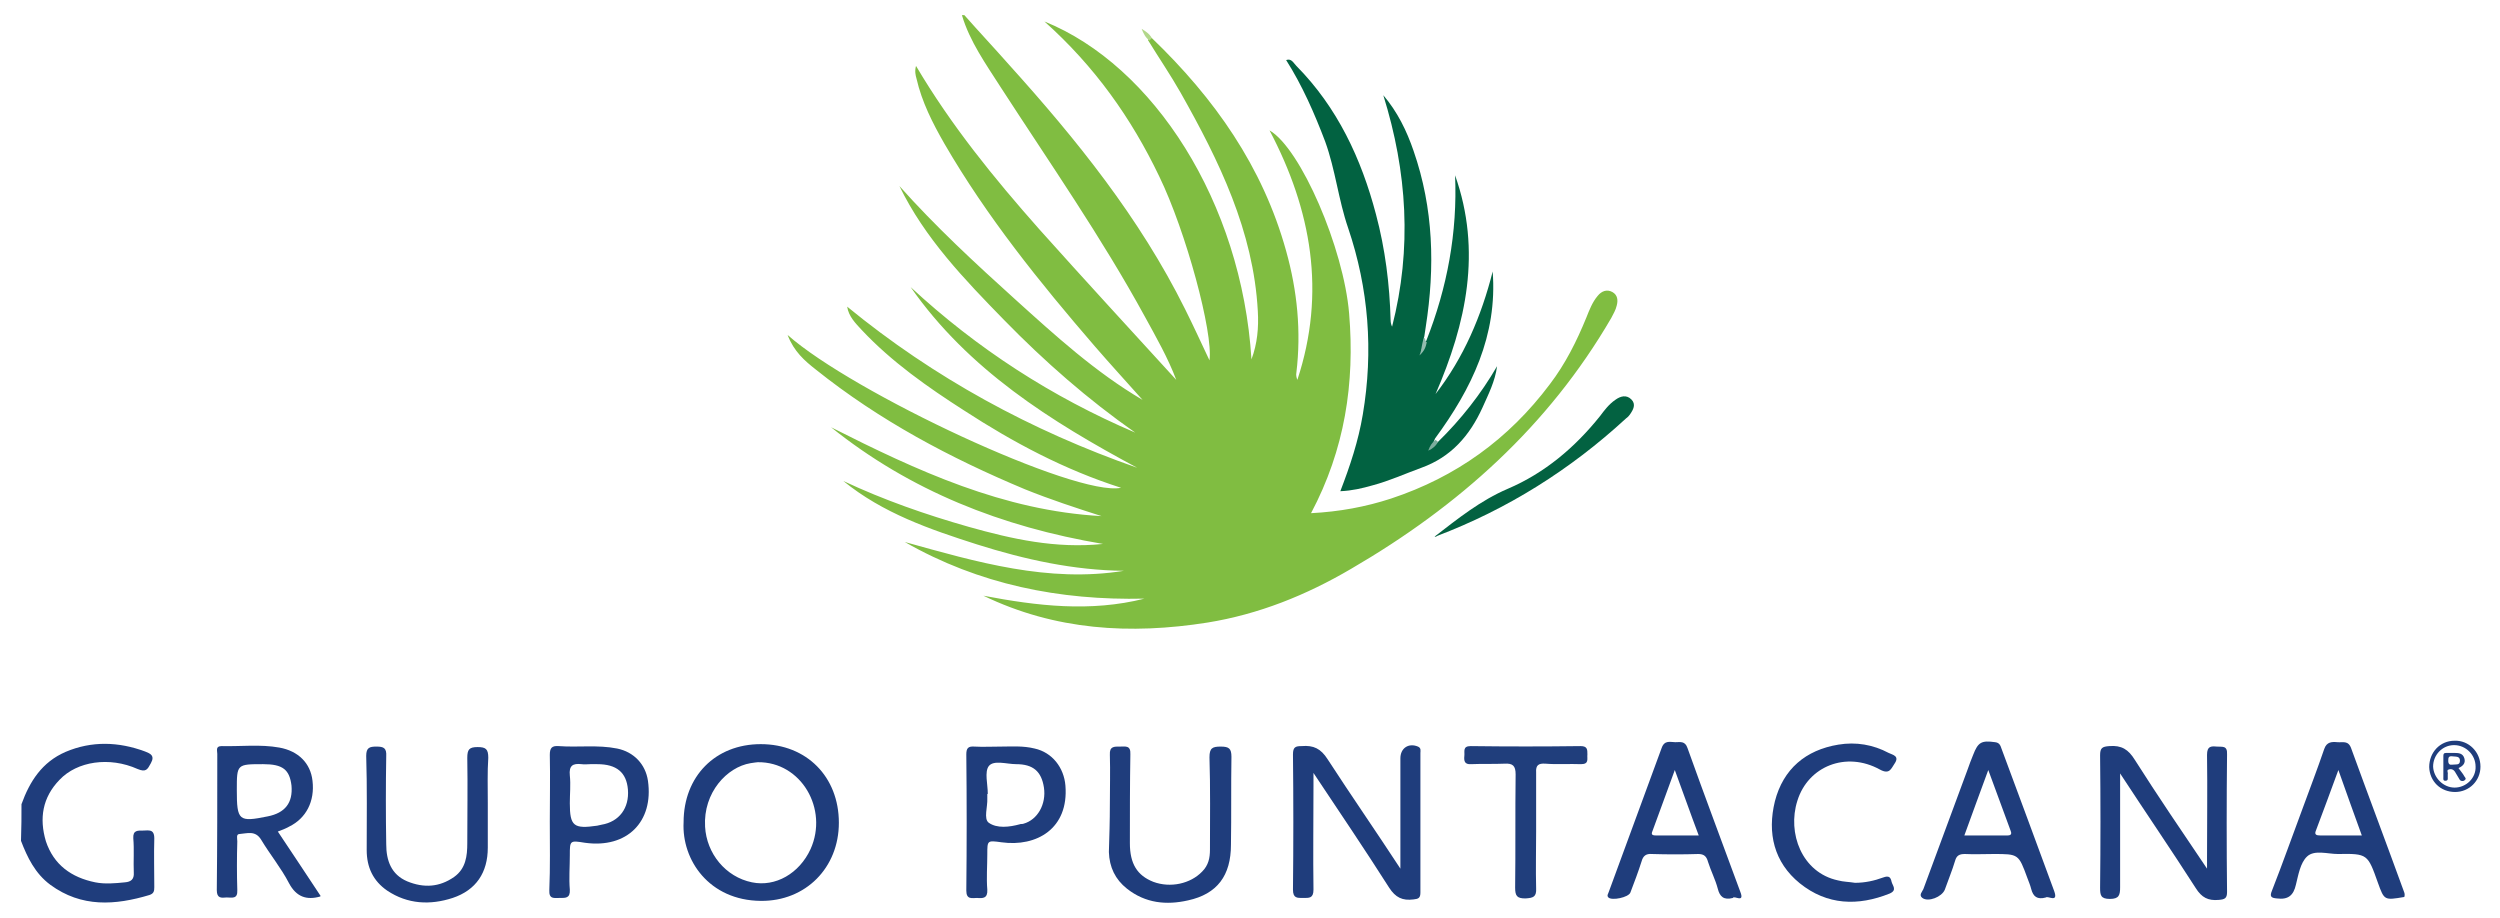 <?xml version="1.0" encoding="utf-8"?>
<!-- Generator: Adobe Illustrator 22.0.0, SVG Export Plug-In . SVG Version: 6.00 Build 0)  -->
<svg version="1.1" id="Capa_1" xmlns="http://www.w3.org/2000/svg" xmlns:xlink="http://www.w3.org/1999/xlink" x="0px" y="0px"
	 viewBox="0 0 512 188" style="enable-background:new 0 0 512 188;" xml:space="preserve">
<style type="text/css">
	.st0{fill:#80BD41;}
	.st1{fill:#1F3D7C;}
	.st2{fill:#026241;}
	.st3{fill:#203E7C;}
	.st4{fill:#036241;}
	.st5{fill:#B2D78A;}
	.st6{fill:#93BCAE;}
	.st7{fill:#7CAD9D;}
</style>
<g>
	<path class="st0" d="M235.9,7.8c12.8,12.3,22.7,26.3,27.5,43.6c2.3,8.2,3.1,16.5,2.1,24.9c-0.1,0.5,0,1,0.2,1.5
		c5.9-17.9,2.9-34.8-5.7-51.1c6.4,3.7,15.2,24.2,16.3,37.5c1.2,14.3-0.9,27.9-7.8,40.9c5.8-0.3,11.2-1.3,16.4-3
		c13.3-4.4,24.1-12.2,32.5-23.4c3.2-4.2,5.5-8.8,7.5-13.7c0.6-1.5,1.2-3.1,2.3-4.4c0.8-1,1.9-1.4,3-0.8c1.1,0.6,1.2,1.7,0.9,2.8
		c-0.2,0.9-0.7,1.7-1.1,2.5c-12.9,22.2-31.3,38.6-53.3,51.4c-9.2,5.4-18.9,9.3-29.4,11c-15.8,2.5-31.2,1.6-45.9-5.5
		c11,2.1,21.9,3.4,33,0.6c-17.4,0.4-33.9-2.9-49.1-11.6c14.7,4.1,29.4,8.4,44.9,5.9c-10.3-0.1-20.3-2.3-30.1-5.4
		c-9.7-3.1-19.3-6.4-27.4-13c8.3,3.9,16.9,6.9,25.7,9.4c8.9,2.5,17.8,4.5,27.5,3.5c-20.8-3.5-39.5-10.9-55.7-23.9
		c17.6,8.9,35.3,17.1,55.4,18.2c-5.3-1.7-10.5-3.4-15.7-5.5c-15.3-6.4-29.8-14.1-42.8-24.5c-2.3-1.8-4.5-3.7-5.8-7.1
		c13.3,11.8,59,33.2,68.3,31.3c-11.6-3.7-22.1-9.3-32.1-15.8c-7.5-4.8-14.9-10-21-16.5c-1.3-1.4-2.7-2.8-3-4.8
		c17.8,14.6,37.7,25.4,59.4,33c-17.7-9.5-34.6-20.1-46.4-37c13.6,12.6,28.9,22.5,46,29.8c-9.7-6.8-18.5-14.5-26.8-23
		c-8.2-8.4-16.3-16.8-21.5-27.5c7.4,8.3,15.5,15.8,23.7,23.2c8.2,7.4,16.4,14.9,26.1,20.6c-3.3-3.7-6.6-7.3-9.8-11
		c-11.3-13.1-22.1-26.5-30.8-41.5c-2.4-4.2-4.6-8.5-5.7-13.3c-0.2-0.7-0.4-1.5-0.1-2.6c7.2,12.2,16,23,25.2,33.4
		c9.3,10.4,18.7,20.6,28.1,30.9c-1.7-4.5-4.1-8.7-6.4-12.9c-8.9-16.3-19.5-31.5-29.6-47.1c-3-4.7-6.3-9.3-7.9-14.7
		c0.2,0,0.3,0,0.5,0c3,3.4,6.1,6.7,9.1,10.1c13.9,15.4,26.8,31.4,36.1,50.1c1.7,3.4,3.3,6.9,5,10.5c0.8-5.6-4.8-26.4-10.3-37.7
		c-5.7-11.9-13.2-22.5-23.5-31.7c22.3,9,40.4,37,42.4,69.2c1.2-3.2,1.5-6.5,1.3-9.9c-0.9-16.4-7.9-30.7-15.8-44.7
		c-2.1-3.7-4.5-7.2-6.7-10.8C235.3,7.8,235.5,7.7,235.9,7.8z"/>
	<path class="st1" d="M4.4,164.7c1.7-4.7,4.2-8.6,9-10.7c5.4-2.3,10.9-2.1,16.3-0.1c1,0.4,2.1,0.8,1.2,2.4c-0.7,1.3-1,1.9-2.7,1.2
		c-5.8-2.6-12.4-1.6-16,2.2c-3.5,3.6-4.2,7.9-2.8,12.6c1.6,4.8,5.2,7.4,10.1,8.4c2,0.4,4.1,0.2,6.1,0c1.2-0.1,1.9-0.6,1.8-2
		c-0.1-2.3,0.1-4.7-0.1-7c-0.1-1.7,0.9-1.6,2-1.6c1.1,0,2.3-0.4,2.3,1.6c-0.1,3.3,0,6.7,0,10c0,0.8-0.1,1.3-1,1.6
		c-7,2.1-13.9,2.6-20.3-2.1c-3.1-2.3-4.7-5.6-6-9C4.4,169.5,4.4,167.1,4.4,164.7z"/>
	<path class="st2" d="M294.5,90.5c4.7-4.6,8.8-9.8,12.1-15.5c-0.4,3.1-1.8,5.8-3,8.5c-2.6,5.7-6.4,10.1-12.5,12.3
		c-3.3,1.2-6.6,2.7-10,3.6c-2.1,0.6-4.2,1.1-6.6,1.2c2-5.2,3.7-10.3,4.6-15.7c2.2-13,1.2-25.8-3-38.2c-2-5.8-2.6-11.9-4.7-17.7
		c-2.2-5.8-4.7-11.5-8-16.7c1.1-0.4,1.5,0.6,2.1,1.2c8.4,8.5,13.3,19,16.3,30.4c1.9,7.1,2.8,14.4,3,21.7c0,0.4,0.1,0.9,0.3,1.3
		c4.1-16,3.1-31.7-1.8-47.4c2.9,3.4,4.8,7.3,6.2,11.4c4.1,11.8,4.4,23.8,2.5,36c-0.1,0.7-0.2,1.3-0.3,2c-0.3,0.7,0,1.5-0.3,2.2
		c-0.1,0.2-0.2,0.4-0.3,0.6c0.6-0.5,0.3-1.5,1-1.9c4.3-10.9,6.4-22.2,5.9-33.9c5.5,15.5,2.3,30.3-4,44.8c5.8-7.5,9.4-16,11.7-25.1
		c1,13.1-4.3,24-11.8,34.2c-0.1,0.3-0.3,0.6-0.3,0.9C294,90.8,294.3,90.7,294.5,90.5z"/>
	<path class="st1" d="M434.2,158.4c0,8.1,0,15.7,0,23.3c0,1.6-0.2,2.4-2.1,2.4c-1.9,0-2-0.8-2-2.3c0.1-9,0.1-18,0-27.1
		c0-1.5,0.4-1.8,1.9-1.9c2.5-0.2,3.9,0.7,5.2,2.8c4.7,7.4,9.6,14.6,14.8,22.3c0-0.9,0-1.6,0-2.2c0-7,0.1-14.1,0-21.1
		c0-1.8,0.8-1.8,2-1.7c1.1,0.1,2.2-0.3,2.1,1.6c-0.1,9.4-0.1,18.8,0,28.2c0,1.3-0.5,1.5-1.7,1.6c-2.2,0.2-3.5-0.5-4.7-2.4
		C444.7,174.1,439.5,166.5,434.2,158.4z"/>
	<path class="st1" d="M286.8,177.9c0-7.8,0-15.2,0-22.6c0-2.1,1.7-3.2,3.6-2.4c0.7,0.3,0.5,0.9,0.5,1.3c0,9.5,0,19.1,0,28.6
		c0,1.1-0.4,1.3-1.4,1.4c-2.3,0.3-3.7-0.4-5-2.4c-4.9-7.7-10.1-15.4-15.5-23.5c0,1.3,0,2,0,2.8c0,7-0.1,14.1,0,21.1
		c0,1.8-0.9,1.7-2.1,1.7c-1.2,0-2.1,0.1-2.1-1.7c0.1-9.2,0.1-18.5,0-27.7c0-1.5,0.5-1.7,1.8-1.7c2.4-0.2,3.9,0.5,5.3,2.7
		C276.7,162.9,281.7,170.1,286.8,177.9z"/>
	<path class="st1" d="M227.3,164.8c0-3.4,0.1-6.8,0-10.2c-0.1-1.8,0.9-1.7,2.1-1.7c1.1,0,2.2-0.3,2.1,1.6
		c-0.1,6.1-0.1,12.1-0.1,18.2c0,4.2,1.5,6.6,4.8,7.9c3.5,1.3,7.6,0.4,10-2.1c1.3-1.3,1.6-2.8,1.6-4.5c0-6.3,0.1-12.6-0.1-18.9
		c0-1.9,0.6-2.2,2.3-2.2c1.7,0,2.2,0.4,2.2,2.1c-0.1,6,0,12-0.1,18c0,6.3-2.8,10.1-8.8,11.4c-4.4,1-8.7,0.6-12.5-2.4
		c-2.4-1.9-3.6-4.4-3.7-7.5C227.2,171.3,227.3,168,227.3,164.8z"/>
	<path class="st1" d="M99.9,164.5c0,3,0,6.1,0,9.1c0,5.1-2.4,8.7-7.2,10.3c-4.6,1.5-9.2,1.3-13.4-1.5c-2.9-2-4.2-4.8-4.2-8.3
		c0-6.4,0.1-12.9-0.1-19.3c0-1.7,0.7-1.9,2.1-1.9c1.5,0,2.1,0.3,2,2c-0.1,6-0.1,12,0,18c0,3.3,1,6.2,4.3,7.6
		c3.4,1.4,6.6,1.2,9.6-0.9c2.4-1.7,2.7-4.3,2.7-6.9c0-5.8,0.1-11.7,0-17.5c0-1.7,0.4-2.2,2.1-2.2c1.7,0,2.2,0.4,2.2,2.2
		C99.8,158.1,99.9,161.3,99.9,164.5z"/>
	<path class="st1" d="M379.9,180.8c2,0,3.9-0.4,5.8-1.1c1.1-0.4,1.5-0.1,1.7,0.9c0.2,0.8,1.2,1.7-0.4,2.4
		c-6.5,2.6-12.8,2.4-18.4-2.1c-5.3-4.3-6.7-10.3-5.1-16.8c1.7-6.6,6.3-10.5,13-11.6c3.6-0.6,7.1,0,10.3,1.7c0.8,0.4,2.3,0.6,1.2,2.2
		c-0.7,1-1,2.3-3,1.2c-6.9-3.8-14.7-0.7-16.9,6.4c-2.1,6.6,0.9,14.7,8.3,16.3C377.5,180.6,378.7,180.6,379.9,180.8z"/>
	<path class="st3" d="M314.6,170.3c0,3.9-0.1,7.7,0,11.6c0.1,1.8-0.6,2-2.2,2.1c-1.7,0-2.1-0.5-2.1-2.2c0.1-7.7,0-15.5,0.1-23.2
		c0-1.8-0.6-2.3-2.3-2.2c-2.3,0.1-4.5,0-6.8,0.1c-1.4,0.1-1.5-0.7-1.4-1.7c0.1-0.9-0.4-2,1.3-2c7.5,0.1,15,0.1,22.5,0
		c1.4,0,1.4,0.7,1.4,1.7c-0.1,0.9,0.4,2-1.3,2c-2.4-0.1-4.8,0.1-7.3-0.1c-1.4-0.1-2,0.3-1.9,1.8
		C314.6,162.3,314.6,166.3,314.6,170.3z"/>
	<path class="st4" d="M293.8,109.9c4.8-3.7,9.4-7.4,15-9.8c7.5-3.2,13.7-8.4,18.9-14.9c0.9-1.2,1.8-2.4,3.1-3.3
		c1.1-0.8,2.3-1.1,3.3-0.1c1,1,0.4,2.1-0.3,3.1c-0.2,0.3-0.5,0.6-0.8,0.8c-11.4,10.5-24.3,18.6-38.8,24.1
		C294.2,110,294.1,109.9,293.8,109.9z"/>
	<path class="st5" d="M235.9,7.8c-0.2,0.2-0.3,0.3-0.5,0.5c-0.8-0.6-1.2-1.4-1.6-2.4C234.6,6.4,235.4,6.9,235.9,7.8z"/>
	<path class="st6" d="M292.2,70.1c-0.2,0.9-0.4,1.7-1.5,2.7c0.6-1.4,0.4-2.6,1-3.6C292,69.4,291.8,69.9,292.2,70.1z"/>
	<path class="st7" d="M294.5,90.5c-0.4,0.8-1.1,1.4-2,1.8c0.3-0.9,0.8-1.7,1.5-2.2C294.2,90.2,294.4,90.4,294.5,90.5z"/>
	<path class="st1" d="M155.8,152.4c-9.3,0-15.8,6.6-15.8,16c-0.4,7.7,5.2,16,15.8,16.1c9.2,0.1,16-6.8,16-16
		C171.8,159.1,165.2,152.4,155.8,152.4z M166,173.9c-2.3,5-7.2,7.8-12,6.8c-5.4-1.1-9.3-5.9-9.6-11.4c-0.4-7,4.5-12.2,9.3-13
		c0.7-0.1,1.3-0.2,1.5-0.2C164.1,156,169.7,165.7,166,173.9z"/>
	<path class="st1" d="M56.9,170.3c0.8-0.3,1.6-0.6,2.3-1c3.5-1.7,5.3-5.2,4.8-9.4c-0.4-3.6-2.9-6.1-6.8-6.8
		c-3.9-0.7-7.9-0.2-11.8-0.3c-1.3,0-0.9,0.9-0.9,1.6c0,9.3,0,18.6-0.1,27.9c0,1.7,0.9,1.6,2,1.5c1.1,0,2.3,0.4,2.2-1.5
		c-0.1-3.3-0.1-6.7,0-10c0-0.6-0.3-1.5,0.5-1.5c1.5-0.1,3.2-0.8,4.4,1.2c1.8,3,4.1,5.8,5.7,8.9c1.5,2.8,3.6,3.5,6.4,2.7
		c0-0.1,0.1-0.2,0-0.2C62.8,179.1,59.8,174.7,56.9,170.3z M48.5,161.8c0-5.3,0-5.3,5.4-5.3c4,0,5.4,1.1,5.8,4.4
		c0.3,3.5-1.3,5.6-4.9,6.3C48.9,168.4,48.5,168.1,48.5,161.8z"/>
	<path class="st1" d="M420.7,182.5c-3.6-9.8-7.2-19.5-10.8-29.2c-0.2-0.6-0.4-1.2-1.3-1.3c-2.8-0.4-3.5,0-4.5,2.6
		c-0.4,1-0.8,2-1.1,2.9c-3,8.2-6.1,16.4-9.1,24.6c-0.2,0.5-1,1.2-0.2,1.8c1.2,0.9,4-0.2,4.6-1.7c0.7-2,1.5-3.9,2.1-5.9
		c0.3-1.1,0.9-1.4,2-1.4c2,0.1,3.9,0,5.9,0c5.1,0,5.1,0,6.9,4.9c0.3,0.8,0.6,1.5,0.8,2.3c0.4,1.5,1.2,2.2,3,1.7
		C419.4,183.4,421.6,185,420.7,182.5z M410.7,171.1c-2.7,0-5.4,0-8.4,0c1.6-4.5,3.2-8.7,4.9-13.4c1.6,4.4,3.1,8.4,4.6,12.5
		C412.2,171.2,411.3,171.1,410.7,171.1z"/>
	<path class="st1" d="M492.4,182.8c-3.6-9.9-7.3-19.7-10.9-29.6c-0.6-1.6-1.7-1.1-2.8-1.2c-1.1-0.1-2.2-0.1-2.7,1.4
		c-1.4,4.1-2.9,8-4.4,12.1c-2.1,5.6-4.1,11.3-6.3,16.9c-0.5,1.2-0.2,1.5,1,1.6c2.3,0.3,3.4-0.6,3.9-2.8c0.5-2,0.9-4.5,2.3-5.8
		c1.5-1.4,4.2-0.5,6.3-0.5c6.1-0.1,6.1,0,8.2,5.9c1.3,3.6,1.3,3.6,5.4,2.9C492.5,183.4,492.5,183.1,492.4,182.8z M475.2,171.1
		c-0.7,0-1.3-0.1-0.9-1c1.5-4,3-8,4.6-12.4c1.7,4.8,3.2,9,4.8,13.4C480.7,171.1,478,171.1,475.2,171.1z"/>
	<path class="st1" d="M356.4,182.6c-3.6-9.8-7.3-19.6-10.8-29.4c-0.5-1.5-1.5-1.2-2.5-1.2c-1,0-2.2-0.5-2.8,1.2
		c-3.6,9.8-7.2,19.6-10.8,29.4c-0.1,0.4-0.5,0.8-0.1,1.2c0.7,0.7,4.1,0,4.5-1c0.8-2.1,1.6-4.2,2.3-6.4c0.3-1.1,0.9-1.6,2.1-1.5
		c3.2,0.1,6.4,0.1,9.5,0c1.2,0,1.7,0.5,2,1.6c0.6,1.9,1.5,3.6,2,5.5c0.4,1.6,1.2,2.4,3.1,1.9C355.1,183.3,357.4,185.1,356.4,182.6z
		 M339.1,171.1c-1,0-0.9-0.4-0.6-1.1c1.5-4,2.9-8,4.5-12.3c1.7,4.6,3.2,8.9,4.9,13.4C344.8,171.1,341.9,171.1,339.1,171.1z"/>
	<path class="st1" d="M132.7,159.9c-0.5-3.4-2.9-5.9-6.3-6.6c-4-0.8-8-0.2-12-0.5c-1.4-0.1-1.8,0.4-1.8,1.8c0.1,4.5,0,9.1,0,13.6
		c0,4.7,0.1,9.4-0.1,14.1c-0.1,1.9,1,1.6,2.1,1.6c1.2,0,2.2,0.1,2.1-1.7c-0.2-2.3,0-4.7,0-7c0-3.1,0-3.1,3.1-2.6
		C128.4,173.8,133.9,168.3,132.7,159.9z M123.2,168.9c-0.3,0.1-0.6,0.1-0.9,0.2c-4.8,0.7-5.6,0.1-5.6-4.6c0-1.9,0.2-3.8,0-5.7
		c-0.2-2,0.6-2.5,2.4-2.3c0.6,0.1,1.2,0,1.8,0c0.5,0,0.9,0,1.4,0c4,0,6,1.7,6.3,5.2C128.9,165.5,126.8,168.3,123.2,168.9z"/>
	<path class="st1" d="M218.2,160.9c-0.3-3.7-2.7-6.8-6.3-7.6c-2.4-0.6-4.8-0.4-6.9-0.4c-2,0-3.7,0.1-5.4,0c-1.3-0.1-1.7,0.3-1.7,1.6
		c0.1,9.3,0.1,18.6,0,27.9c0,1.9,1.2,1.5,2.2,1.5c1.2,0.1,2.2,0.1,2.1-1.7c-0.2-2.4,0-4.8,0-7.3c0-2.8,0-2.8,2.9-2.4
		C212.3,173.5,218.9,169.7,218.2,160.9z M209.6,168.7c-0.2,0.1-0.5,0-0.7,0.1c-2.2,0.6-4.7,0.9-6.4-0.3c-1.1-0.8-0.2-3.3-0.3-5
		c0-0.3,0-0.6,0-0.9c0,0,0.1,0,0.1,0c0-2-0.7-4.5,0.2-5.7c1-1.3,3.7-0.4,5.6-0.4c3.5,0,5.2,1.5,5.7,4.8
		C214.3,164.7,212.5,167.9,209.6,168.7z"/>
	<path class="st1" d="M502.7,151.7c-3,0-5.2,2.4-5.2,5.4c0.1,2.9,2.3,5.1,5.3,5.1c2.9,0,5.2-2.3,5.2-5.2
		C508,154,505.6,151.6,502.7,151.7z M502.7,161.3c-2.3,0-4.3-2-4.4-4.3c0-2.4,1.9-4.4,4.3-4.4c2.4,0,4.4,2,4.4,4.4
		C507.1,159.3,505.1,161.3,502.7,161.3z"/>
	<path class="st1" d="M504.7,159c-0.3-0.6-0.8-1.1-1.2-1.7c0.9-0.4,1.5-1,1.2-2c-0.3-1-1.1-1.1-2-1.1c-0.6,0-1.1,0-1.7,0
		c-0.5,0-0.6,0.2-0.6,0.6c0,1.5,0,2.9,0,4.4c0,0.3-0.1,0.7,0.4,0.7c0.6,0,0.5-0.4,0.5-0.7c0-0.2,0-0.4,0-0.6c0.1-0.4-0.3-0.9,0.2-1
		c0.5-0.2,1,0,1.3,0.5c0.3,0.5,0.6,1,0.9,1.5c0.2,0.4,0.6,0.4,0.9,0.3C505.3,159.5,504.8,159.2,504.7,159z M502.3,156.6
		c-0.6,0.1-0.9-0.1-0.9-0.8c0-0.7,0.1-1,0.9-0.9c0.6,0.1,1.5-0.1,1.5,0.9C503.8,156.8,502.9,156.5,502.3,156.6z"/>
</g>
</svg>
